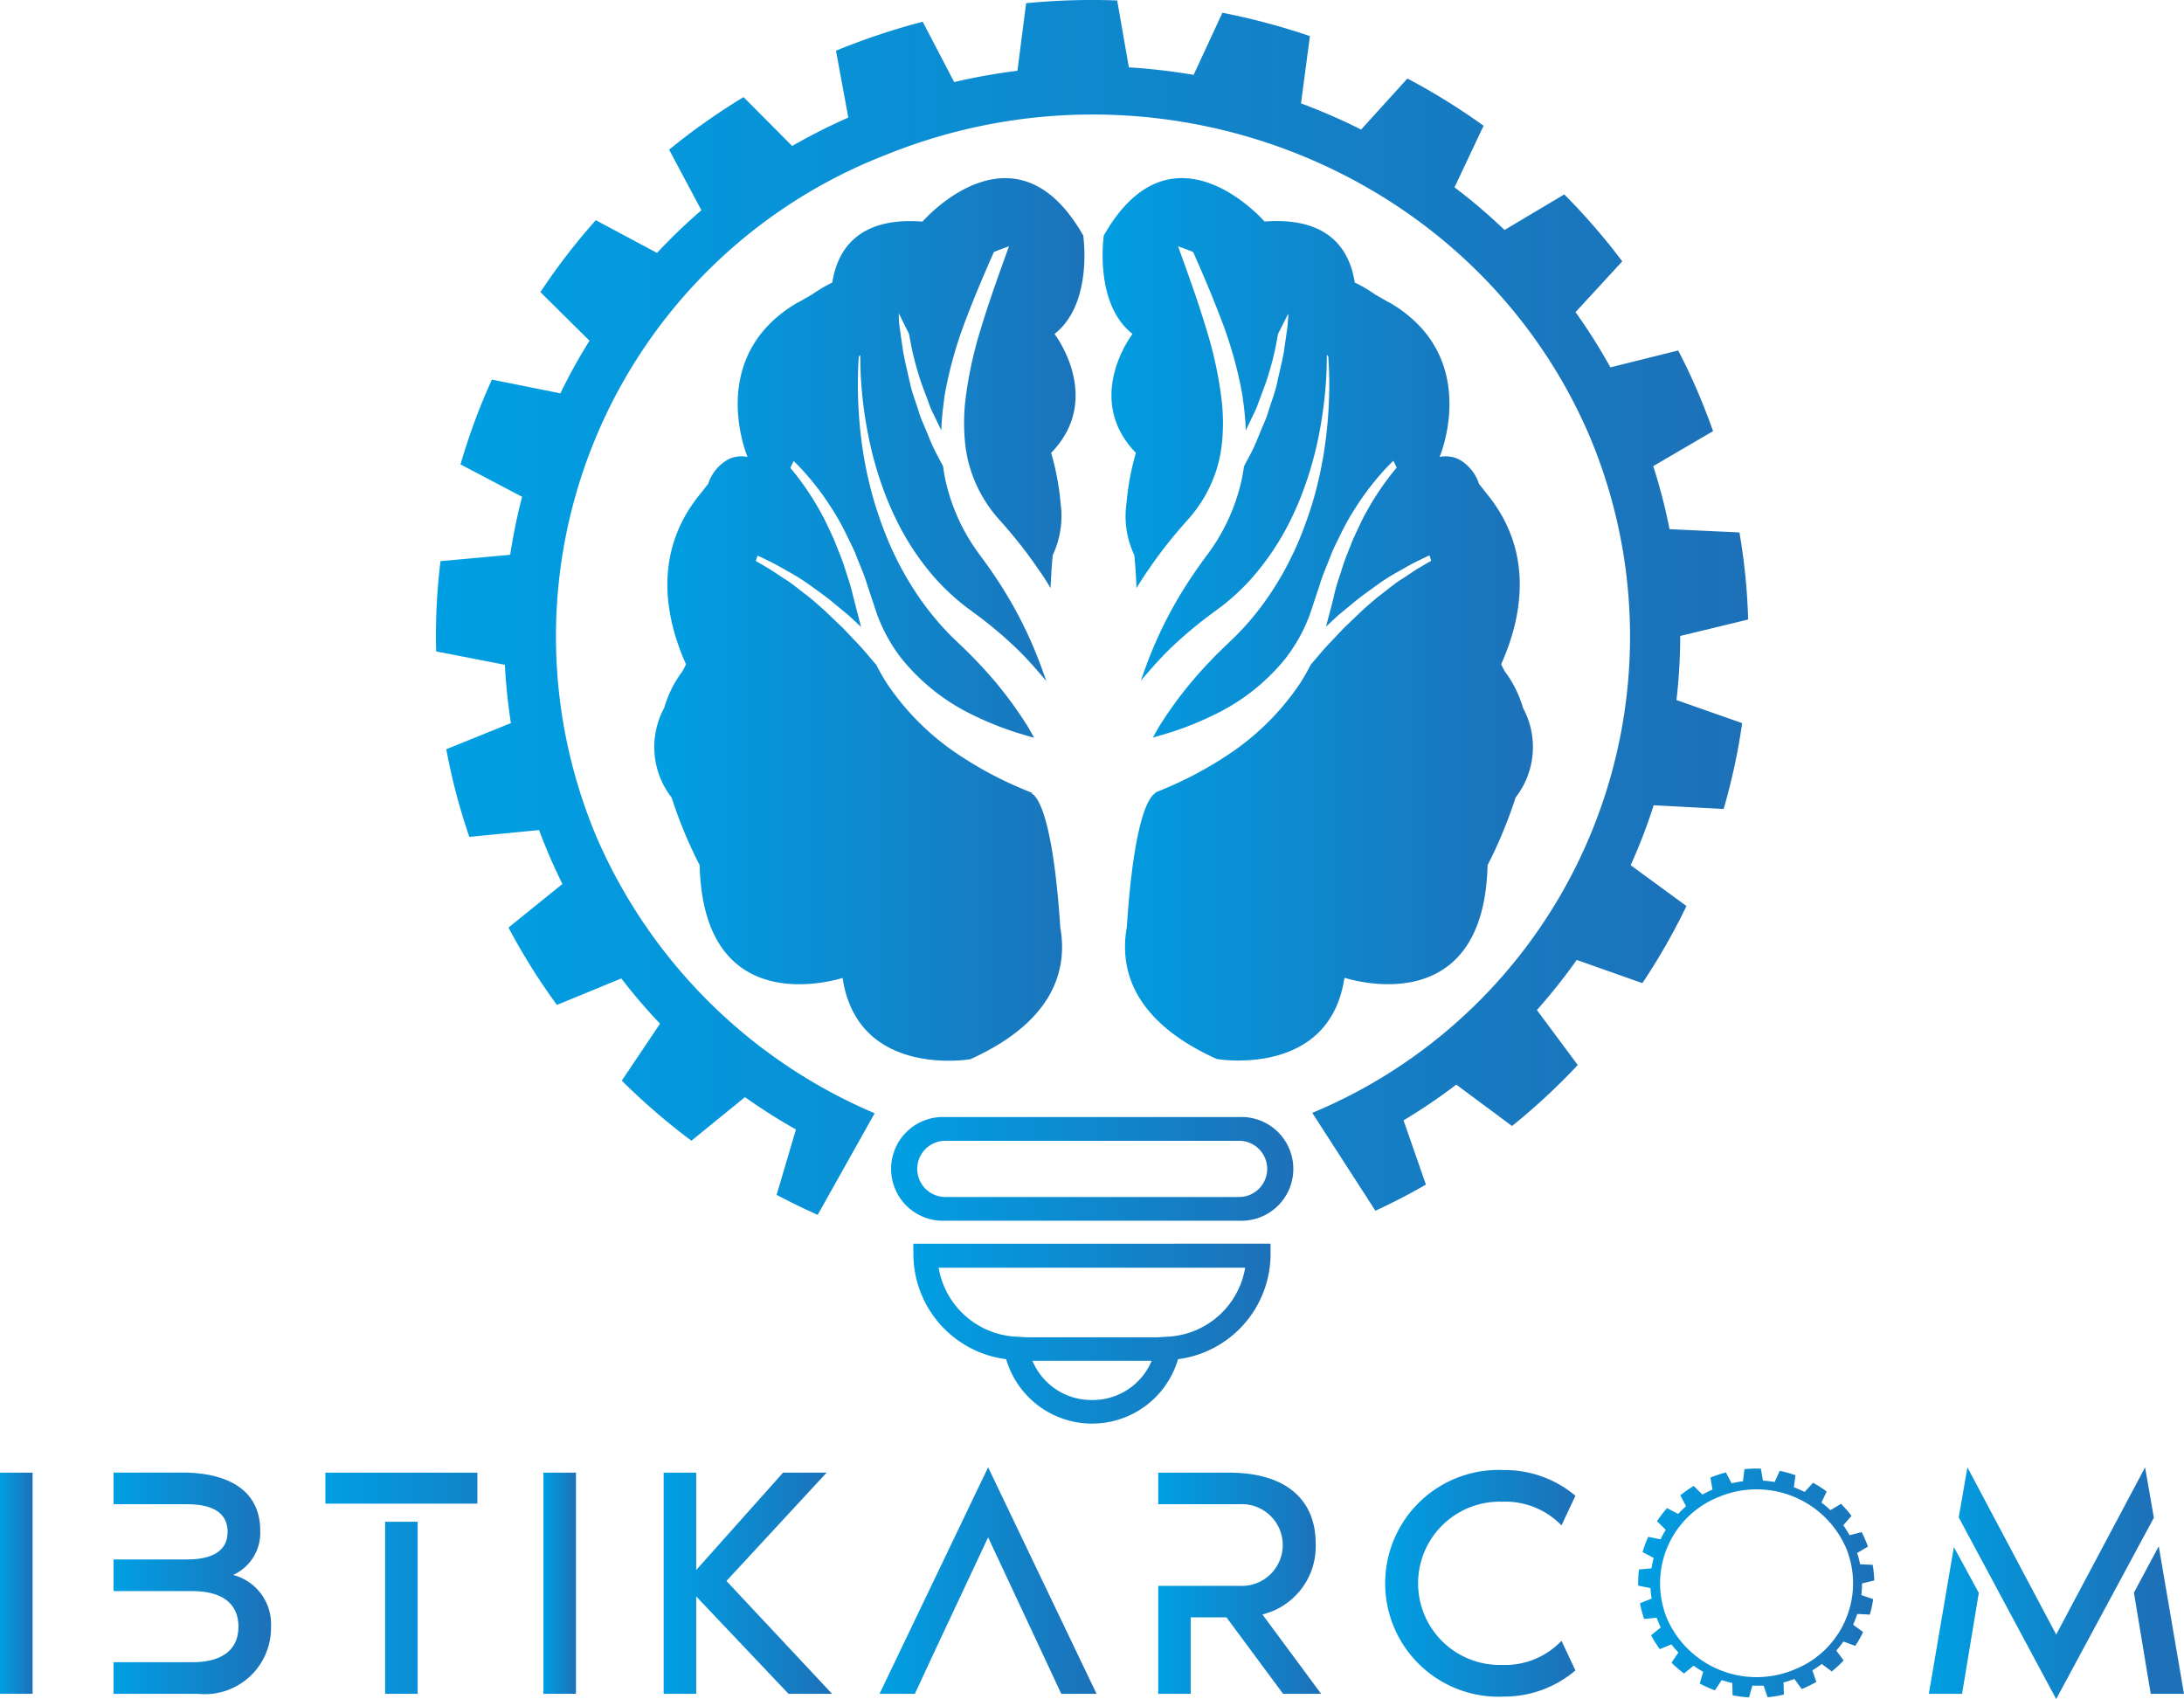 <svg xmlns="http://www.w3.org/2000/svg" xmlns:xlink="http://www.w3.org/1999/xlink" width="102.824" height="80" viewBox="0 0 102.824 80">
  <defs>
    <linearGradient id="linear-gradient" y1="0.5" x2="1" y2="0.5" gradientUnits="objectBoundingBox">
      <stop offset="0" stop-color="#009fe3"/>
      <stop offset="1" stop-color="#1d71b8"/>
    </linearGradient>
    <linearGradient id="linear-gradient-2" y1="0.5" y2="0.5" xlink:href="#linear-gradient"/>
    <linearGradient id="linear-gradient-5" x1="0.002" y1="0.5" x2="1.001" y2="0.5" xlink:href="#linear-gradient"/>
    <linearGradient id="linear-gradient-6" x1="-0.001" y1="0.5" y2="0.5" xlink:href="#linear-gradient"/>
    <linearGradient id="linear-gradient-8" y1="0.5" y2="0.5" xlink:href="#linear-gradient"/>
    <linearGradient id="linear-gradient-10" x1="0.001" y1="0.501" y2="0.501" xlink:href="#linear-gradient"/>
    <linearGradient id="linear-gradient-11" x1="0.001" y1="0.5" x2="0.998" y2="0.5" xlink:href="#linear-gradient"/>
    <linearGradient id="linear-gradient-12" y1="0.5" y2="0.5" xlink:href="#linear-gradient"/>
    <linearGradient id="linear-gradient-13" y1="0.5" y2="0.5" xlink:href="#linear-gradient"/>
    <linearGradient id="linear-gradient-14" x1="0.118" y1="0.5" x2="1.118" y2="0.5" xlink:href="#linear-gradient"/>
    <linearGradient id="linear-gradient-15" y1="0.5" y2="0.5" xlink:href="#linear-gradient"/>
    <linearGradient id="linear-gradient-16" y1="0.507" y2="0.507" xlink:href="#linear-gradient"/>
    <linearGradient id="linear-gradient-18" x1="-0.022" y1="0.509" x2="0.978" y2="0.509" xlink:href="#linear-gradient"/>
    <linearGradient id="linear-gradient-19" y1="0.5" y2="0.5" xlink:href="#linear-gradient"/>
    <linearGradient id="linear-gradient-20" y1="0.5" y2="0.5" xlink:href="#linear-gradient"/>
  </defs>
  <g id="logo-white" transform="translate(0 0)">
    <g id="Calque_1" data-name="Calque 1" transform="translate(0 0)">
      <path id="Tracé_1" data-name="Tracé 1" d="M0,348.483V338.07H1.534v10.413Z" transform="translate(0 -268.731)" fill="url(#linear-gradient)"/>
      <path id="Tracé_2" data-name="Tracé 2" d="M33.482,345.337a3.116,3.116,0,0,1-3.45,3.13H26.07V346.98h3.706c1.327,0,2.172-.527,2.172-1.674s-.845-1.674-2.172-1.674H26.07v-1.491h3.452c1.214,0,1.916-.41,1.916-1.3s-.7-1.3-1.916-1.3H26.07V338.05h3.212c2.316,0,3.692.929,3.692,2.728A2.174,2.174,0,0,1,31.7,342.87,2.4,2.4,0,0,1,33.482,345.337Z" transform="translate(-20.723 -268.715)" fill="url(#linear-gradient-2)"/>
      <path id="Tracé_3" data-name="Tracé 3" d="M74.69,339.53v-1.46h7.156v1.46Zm2.812,8.953v-8.1h1.532v8.1Z" transform="translate(-59.371 -268.731)" fill="url(#linear-gradient)"/>
      <path id="Tracé_4" data-name="Tracé 4" d="M124.74,348.483V338.07h1.532v10.413Z" transform="translate(-99.156 -268.731)" fill="url(#linear-gradient)"/>
      <path id="Tracé_5" data-name="Tracé 5" d="M160.269,348.483h-2.051l-4.346-4.586v4.586H152.34V338.07h1.532v4.586l4.09-4.586h2.051l-4.717,5.1Z" transform="translate(-121.095 -268.731)" fill="url(#linear-gradient-5)"/>
      <path id="Tracé_6" data-name="Tracé 6" d="M212.116,347.505h-1.661l-1.038-2.223h0l-2.406-5.144-2.414,5.144h0l-1.036,2.223H201.9l5.111-10.665Z" transform="translate(-160.49 -267.753)" fill="url(#linear-gradient-6)"/>
      <path id="Tracé_7" data-name="Tracé 7" d="M273.539,348.483h-1.791l-2.666-3.6H267.4v3.6H265.87V343.4h3.819a1.925,1.925,0,1,0,.023-3.844H265.87V338.07h3.323c2.8,0,4.09,1.364,4.09,3.331a3.3,3.3,0,0,1-2.508,3.347Z" transform="translate(-211.34 -268.731)" fill="url(#linear-gradient)"/>
      <path id="Tracé_8" data-name="Tracé 8" d="M326.31,345.519l.656,1.395a5.162,5.162,0,0,1-3.355,1.231,5.339,5.339,0,1,1,0-10.665,5.148,5.148,0,0,1,3.355,1.21l-.656,1.395a3.692,3.692,0,0,0-2.8-1.116,3.844,3.844,0,1,0,0,7.685A3.658,3.658,0,0,0,326.31,345.519Z" transform="translate(-252.794 -268.262)" fill="url(#linear-gradient-8)"/>
      <path id="Tracé_9" data-name="Tracé 9" d="M443.939,340.613l1.173,2.158-.788,4.75H442.76Zm9.416-1.382-4.6,8.538-4.588-8.553.41-2.357,4.178,7.872,4.186-7.872Zm1.417,8.29h-1.567l-.79-4.762,1.169-2.186Z" transform="translate(-351.949 -267.769)" fill="url(#linear-gradient)"/>
      <path id="Tracé_10" data-name="Tracé 10" d="M383.737,347.514h.018a5.56,5.56,0,0,0,.675-.33l-.189-.544a4.467,4.467,0,0,0,.445-.3l.472.351a5.332,5.332,0,0,0,.556-.517l-.345-.466a5.179,5.179,0,0,0,.336-.425l.556.205a5.122,5.122,0,0,0,.371-.652l-.472-.345a4.6,4.6,0,0,0,.195-.507l.593.031a5.141,5.141,0,0,0,.156-.726l-.556-.195a4.844,4.844,0,0,0,.033-.546l.574-.139a5,5,0,0,0-.074-.736l-.591-.027a4.4,4.4,0,0,0-.139-.531l.507-.3c-.041-.117-.086-.232-.135-.347s-.1-.226-.16-.336l-.572.144a4.868,4.868,0,0,0-.293-.468l.386-.441a5.226,5.226,0,0,0-.492-.568l-.5.3a4.7,4.7,0,0,0-.422-.359l.246-.523a5.8,5.8,0,0,0-.644-.41l-.392.433c-.166-.082-.336-.156-.509-.221l.076-.568a6.057,6.057,0,0,0-.74-.205l-.242.525a5.455,5.455,0,0,0-.548-.064l-.1-.564a5.717,5.717,0,0,0-.771.023l-.072.572a4.871,4.871,0,0,0-.535.094l-.267-.511a5.85,5.85,0,0,0-.716.238h-.016l.1.568a4.658,4.658,0,0,0-.474.24l-.41-.41a5.575,5.575,0,0,0-.63.443l.271.513a5.192,5.192,0,0,0-.375.361L377.4,339a5.53,5.53,0,0,0-.47.615l.41.41a4.721,4.721,0,0,0-.246.445l-.58-.117a5.388,5.388,0,0,0-.265.718l.521.275a4.324,4.324,0,0,0-.1.49l-.589.053a4.989,4.989,0,0,0-.039.763l.58.115a4.537,4.537,0,0,0,.053.494l-.548.219a5.429,5.429,0,0,0,.195.742l.591-.06c.029.078.059.154.092.232s.068.152.1.226l-.455.367a5.308,5.308,0,0,0,.41.654l.546-.224a4.867,4.867,0,0,0,.328.381l-.324.482a5.541,5.541,0,0,0,.589.509l.451-.369a4.941,4.941,0,0,0,.453.289l-.164.554a6,6,0,0,0,.714.318l.32-.482c.164.053.33.1.5.139l.012.576a5.729,5.729,0,0,0,.775.1l.158-.554h.529l.187.546a5.484,5.484,0,0,0,.767-.125l-.016-.572a5.246,5.246,0,0,0,.511-.162Zm-6.317-3.265a4.371,4.371,0,0,1,2.432-5.78,4.6,4.6,0,0,1,5.958,2.363,4.367,4.367,0,0,1-2.435,5.778A4.6,4.6,0,0,1,377.42,344.248Z" transform="translate(-298.915 -267.992)" fill="url(#linear-gradient-10)"/>
      <path id="Tracé_11" data-name="Tracé 11" d="M220.965,256.432h-13.82a2.443,2.443,0,1,0,0,4.881h13.83a2.443,2.443,0,1,0,0-4.881Zm0,3.764h-13.82a1.323,1.323,0,0,1,0-2.646h13.83a1.323,1.323,0,0,1,0,2.646Z" transform="translate(-162.638 -203.836)" fill="url(#linear-gradient-11)"/>
      <path id="Tracé_12" data-name="Tracé 12" d="M209.654,286.07a5,5,0,0,0,4.367,4.879,4.215,4.215,0,0,0,8.091,0,5,5,0,0,0,4.356-4.879v-.56H209.65Zm8.409,6.8a3.007,3.007,0,0,1-2.806-1.846h5.614a3.007,3.007,0,0,1-2.806,1.846Zm7.211-6.229a3.9,3.9,0,0,1-3.675,3.249l-.445.027h-6.167l-.453-.027a3.9,3.9,0,0,1-3.692-3.249Z" transform="translate(-166.65 -226.951)" fill="url(#linear-gradient-12)"/>
      <path id="Tracé_13" data-name="Tracé 13" d="M158.652,29.945l3.2-.775a28.92,28.92,0,0,0-.41-4.1l-3.292-.154a26.046,26.046,0,0,0-.767-2.968L160.2,20.3q-.343-.97-.753-1.926t-.89-1.871l-3.191.794a26.618,26.618,0,0,0-1.641-2.6l2.2-2.391a29.973,29.973,0,0,0-2.73-3.152l-2.812,1.674a27.3,27.3,0,0,0-2.355-2.008l1.368-2.9a31.055,31.055,0,0,0-3.585-2.223L143.63,6.1A28.4,28.4,0,0,0,140.8,4.867L141.22,1.7A31.827,31.827,0,0,0,137.1.6l-1.356,2.925a28.457,28.457,0,0,0-3.048-.353L132.146.022a31.573,31.573,0,0,0-4.287.129l-.41,3.181a28.438,28.438,0,0,0-2.978.533l-1.481-2.841a31.682,31.682,0,0,0-3.983,1.323l-.1.041.58,3.148a28.217,28.217,0,0,0-2.644,1.337l-2.287-2.3a30.444,30.444,0,0,0-3.505,2.474L112.57,9.9a27.277,27.277,0,0,0-2.09,2.008l-2.882-1.54a29.922,29.922,0,0,0-2.607,3.386l2.311,2.289a26.061,26.061,0,0,0-1.37,2.478l-3.224-.648a29.246,29.246,0,0,0-1.479,3.993l2.9,1.526a26.175,26.175,0,0,0-.56,2.73l-3.282.3a28.765,28.765,0,0,0-.205,4.25l3.237.63a26.113,26.113,0,0,0,.283,2.744l-3.042,1.231a28.9,28.9,0,0,0,1.085,4.129l3.282-.324q.24.642.517,1.284c.185.425.379.845.582,1.257l-2.537,2.051a29.706,29.706,0,0,0,2.279,3.643L108.8,46.07a26.684,26.684,0,0,0,1.823,2.129l-1.8,2.683A30.612,30.612,0,0,0,112.1,53.71l2.521-2.051a27.838,27.838,0,0,0,2.4,1.522l-.909,3.077c.632.336,1.278.65,1.932.943l2.683-4.783a24.85,24.85,0,0,1-13.065-12.94A24.312,24.312,0,0,1,121.2,7.314c12.887-5.253,27.738.63,33.153,13.143A24.3,24.3,0,0,1,141.331,52.4l2.972,4.607c.82-.379,1.61-.786,2.377-1.231l-1.052-3.023a27.126,27.126,0,0,0,2.482-1.684l2.625,1.948a30.151,30.151,0,0,0,3.095-2.871l-1.924-2.588a27.4,27.4,0,0,0,1.875-2.359l3.091,1.091a29.922,29.922,0,0,0,2.076-3.63l-2.627-1.922a26.241,26.241,0,0,0,1.083-2.822l3.294.174a29.094,29.094,0,0,0,.872-4.041l-3.093-1.087a26.2,26.2,0,0,0,.176-3.019Z" transform="translate(-79.548 0)" fill="url(#linear-gradient-13)"/>
      <path id="Tracé_14" data-name="Tracé 14" d="M331.73,106.206l-.07-.086Z" transform="translate(-263.636 -84.355)" fill="url(#linear-gradient-14)"/>
      <path id="Tracé_15" data-name="Tracé 15" d="M332.141,106.667l-.1-.127Z" transform="translate(-263.938 -84.688)" fill="url(#linear-gradient-15)"/>
      <path id="Tracé_16" data-name="Tracé 16" d="M165.31,108.137l.1-.137Z" transform="translate(-131.405 -85.849)" fill="url(#linear-gradient-16)"/>
      <path id="Tracé_17" data-name="Tracé 17" d="M165.82,107.618l.074-.1Z" transform="translate(-131.81 -85.467)" fill="url(#linear-gradient-15)"/>
      <path id="Tracé_18" data-name="Tracé 18" d="M332.634,107.277l-.094-.117Z" transform="translate(-264.335 -85.181)" fill="url(#linear-gradient-18)"/>
      <path id="Tracé_19" data-name="Tracé 19" d="M271.243,73.234a21.33,21.33,0,0,0,1.319-3.187,3.867,3.867,0,0,0,.347-4.221,5.277,5.277,0,0,0-.855-1.715l-.1-.191-.041-.078v-.01l-.031-.059c.935-2.084,1.606-5.173-.615-7.952l-.07-.086-.322-.41-.035-.045h0a2.051,2.051,0,0,0-.909-1.134h0l-.051-.064.051.064a1.391,1.391,0,0,0-.948-.133s2.028-4.73-2.381-7.285h-.018l-.234-.135-.053-.031-.205-.115-.148-.086a6.585,6.585,0,0,0-.954-.562c-.24-1.542-1.216-3.1-4.248-2.871,0,0-4.342-5.011-7.566.656,0,0-.48,3.208,1.352,4.635,0,0-2.336,3.031.158,5.6a12.379,12.379,0,0,0-.445,2.391,4.267,4.267,0,0,0,.371,2.426c.049.5.08,1,.1,1.491v.062c.142-.232.287-.461.439-.689.051-.078.109-.156.162-.234a20.92,20.92,0,0,1,1.436-1.864c.111-.129.221-.258.33-.379a6.416,6.416,0,0,0,1.417-2.461,6.254,6.254,0,0,0,.228-1.083,9.365,9.365,0,0,0,0-2.131,18.7,18.7,0,0,0-.7-3.282c-.425-1.419-.907-2.736-1.352-3.971.238.082.476.172.71.269.435.984.894,2.051,1.329,3.2a19.426,19.426,0,0,1,.982,3.5c.021.127.035.263.053.4a12,12,0,0,1,.113,1.3l.117-.246c.076-.158.156-.322.236-.492a4.015,4.015,0,0,0,.234-.544c.139-.39.306-.792.445-1.231s.263-.907.367-1.391c.039-.205.08-.425.119-.638l.472-.937.016.012-.01.142c-.01.135-.016.271-.031.41l-.055.4c-.039.265-.076.527-.113.79-.09.517-.221,1.007-.326,1.5s-.283.911-.41,1.337a4.379,4.379,0,0,1-.224.595l-.226.541a8.819,8.819,0,0,1-.42.925l-.275.517c-.037.263-.082.523-.144.781a9.15,9.15,0,0,1-1.608,3.411c-.115.156-.226.308-.334.461a21.153,21.153,0,0,0-1.28,2.022l-.012.023a19.782,19.782,0,0,0-.919,1.907c-.113.273-.222.544-.32.82-.084.226-.166.451-.24.675h0c.205-.252.425-.5.642-.745.271-.3.548-.593.837-.866a19.646,19.646,0,0,1,1.9-1.583l.464-.347c.144-.111.287-.228.431-.355a11.017,11.017,0,0,0,.833-.808,12.475,12.475,0,0,0,2.016-3.019c.09-.18.17-.371.256-.566s.156-.369.226-.562a16.567,16.567,0,0,0,.679-2.256,19.707,19.707,0,0,0,.466-3.659q0-.326.012-.585l.068.084c0,.152.016.314.025.5a20.508,20.508,0,0,1-.205,3.813,18.39,18.39,0,0,1-.537,2.461c-.059.205-.131.427-.205.646s-.142.41-.226.634c-.158.429-.338.853-.539,1.268a14.344,14.344,0,0,1-1.411,2.361,13.127,13.127,0,0,1-.849,1.036c-.146.162-.3.322-.459.48l-.451.433a21.144,21.144,0,0,0-1.641,1.75,18.928,18.928,0,0,0-1.38,1.891l-.033.049c-.121.205-.238.41-.353.615.146-.039.3-.084.443-.127a14.694,14.694,0,0,0,2.373-.911,9.722,9.722,0,0,0,3.4-2.65,7.666,7.666,0,0,0,1.194-2.16l.451-1.36c.139-.47.338-.892.5-1.325s.379-.82.562-1.208a11.535,11.535,0,0,1,.615-1.071,12.486,12.486,0,0,1,1.286-1.7c.168-.193.336-.361.5-.519.051.107.107.205.156.324-.15.176-.3.361-.453.57a13.186,13.186,0,0,0-1.122,1.791q-.26.523-.513,1.089c-.148.4-.324.779-.455,1.206s-.289.843-.392,1.3-.24.933-.361,1.409c-.012.043-.029.084-.041.127l.595-.55.909-.749c.312-.244.638-.47.96-.706a9.62,9.62,0,0,1,.984-.615c.328-.185.652-.377.974-.523.156-.078.31-.152.461-.219.025.086.053.17.078.258-.152.084-.308.172-.464.269-.312.17-.615.4-.937.6s-.628.464-.941.7-.615.509-.913.775l-.857.82-.775.82c-.246.263-.464.535-.673.775l-.111.129a9.962,9.962,0,0,1-.5.876,12.146,12.146,0,0,1-3.6,3.5,17.247,17.247,0,0,1-2.621,1.395c-.219.094-.435.185-.642.265h.092c-.17.045-1.009.564-1.389,6.331-.338,1.9.217,4.385,4.235,6.2,0,0,5.3.915,6.012-3.821C264.485,78.511,271.057,80.78,271.243,73.234Z" transform="translate(-201.207 -32.497)" fill="url(#linear-gradient-19)"/>
      <path id="Tracé_20" data-name="Tracé 20" d="M152.376,73.242a21.343,21.343,0,0,1-1.321-3.187,3.867,3.867,0,0,1-.347-4.221,5.277,5.277,0,0,1,.855-1.715l.1-.191.041-.078v-.01l.029-.059c-.935-2.084-1.606-5.173.615-7.952l.072-.086.32-.41.037-.045h0a2.051,2.051,0,0,1,.909-1.134h0l.051-.064-.051.064a1.384,1.384,0,0,1,.946-.133s-2.026-4.73,2.383-7.285h.016l.236-.135.053-.031.205-.115.148-.086a6.7,6.7,0,0,1,.948-.56c.242-1.542,1.216-3.1,4.248-2.871,0,0,4.342-5.011,7.566.656,0,0,.48,3.208-1.352,4.635,0,0,2.336,3.031-.158,5.6a12.472,12.472,0,0,1,.447,2.391,4.355,4.355,0,0,1-.373,2.426c-.047.5-.08,1-.1,1.491v.059q-.205-.347-.437-.689l-.164-.234a20.531,20.531,0,0,0-1.436-1.864c-.109-.129-.219-.258-.33-.379a6.412,6.412,0,0,1-1.415-2.461,6.069,6.069,0,0,1-.23-1.083,9.365,9.365,0,0,1,0-2.131,18.7,18.7,0,0,1,.7-3.282c.425-1.419.909-2.736,1.352-3.971-.238.082-.476.172-.71.269-.435.984-.894,2.051-1.329,3.2a19.6,19.6,0,0,0-.982,3.5c-.021.127-.035.263-.051.4a12,12,0,0,0-.113,1.3l-.119-.246-.236-.492a4.013,4.013,0,0,1-.234-.544c-.139-.39-.306-.792-.445-1.231s-.263-.907-.367-1.391c-.039-.205-.078-.425-.119-.638l-.468-.946-.014.012v.142a4.028,4.028,0,0,0,.031.41l.055.4c.039.265.076.527.115.79.088.517.219,1.007.324,1.5s.285.911.41,1.337a4.672,4.672,0,0,0,.224.595q.117.283.228.541a8.411,8.411,0,0,0,.42.925l.275.517c.037.263.08.523.142.781a9.15,9.15,0,0,0,1.612,3.431c.117.156.226.308.334.461a21.149,21.149,0,0,1,1.28,2.022l.012.023a19.317,19.317,0,0,1,.919,1.907c.113.273.222.544.322.82.082.226.166.451.24.675h0q-.314-.377-.642-.745c-.271-.3-.548-.593-.837-.866a19.4,19.4,0,0,0-1.9-1.583l-.464-.347c-.142-.111-.287-.228-.431-.355a11.017,11.017,0,0,1-.833-.808,11.875,11.875,0,0,1-1.436-1.936,12.171,12.171,0,0,1-.58-1.083c-.09-.18-.17-.371-.256-.566s-.156-.369-.226-.562a16.262,16.262,0,0,1-.677-2.256,19.56,19.56,0,0,1-.468-3.659q0-.326-.012-.585l-.066.084c-.01.152-.018.314-.027.5a20.7,20.7,0,0,0,.205,3.813,18.4,18.4,0,0,0,.537,2.461c.059.205.131.427.205.646s.139.41.224.634c.16.429.34.853.539,1.268a14.635,14.635,0,0,0,1.411,2.361c.269.363.554.71.849,1.036.148.162.3.322.459.48l.451.433a21.516,21.516,0,0,1,1.641,1.75,19.236,19.236,0,0,1,1.378,1.891l.033.049c.121.205.238.41.353.615-.144-.039-.3-.084-.443-.127a14.767,14.767,0,0,1-2.373-.911,9.716,9.716,0,0,1-3.394-2.65,7.671,7.671,0,0,1-1.2-2.16l-.451-1.36c-.139-.47-.336-.892-.5-1.325s-.382-.82-.564-1.208a11.535,11.535,0,0,0-.615-1.071,12.485,12.485,0,0,0-1.284-1.7c-.17-.193-.338-.361-.5-.519-.051.107-.1.205-.156.324.15.176.3.361.453.57a13.186,13.186,0,0,1,1.122,1.791q.263.523.513,1.089c.148.4.324.779.457,1.206s.289.843.39,1.3l.363,1.409c.01.043.027.084.039.127l-.595-.55-.907-.749c-.314-.244-.64-.47-.962-.706a9.616,9.616,0,0,0-.984-.615c-.328-.185-.652-.377-.974-.523-.156-.078-.31-.152-.459-.219-.027.086-.055.17-.08.258.154.084.308.172.464.269.312.17.615.4.937.6s.628.464.941.7.615.509.913.775l.857.82.777.82c.244.263.464.535.671.775l.113.129a9.954,9.954,0,0,0,.5.876,12.146,12.146,0,0,0,3.6,3.5,17.245,17.245,0,0,0,2.621,1.395c.219.094.435.185.644.265h-.094c.17.045,1.011.564,1.391,6.331.336,1.9-.217,4.385-4.237,6.2,0,0-5.3.915-6.012-3.821C159.132,78.519,152.562,80.788,152.376,73.242Z" transform="translate(-119.436 -32.505)" fill="url(#linear-gradient-20)"/>
    </g>
  </g>
</svg>
